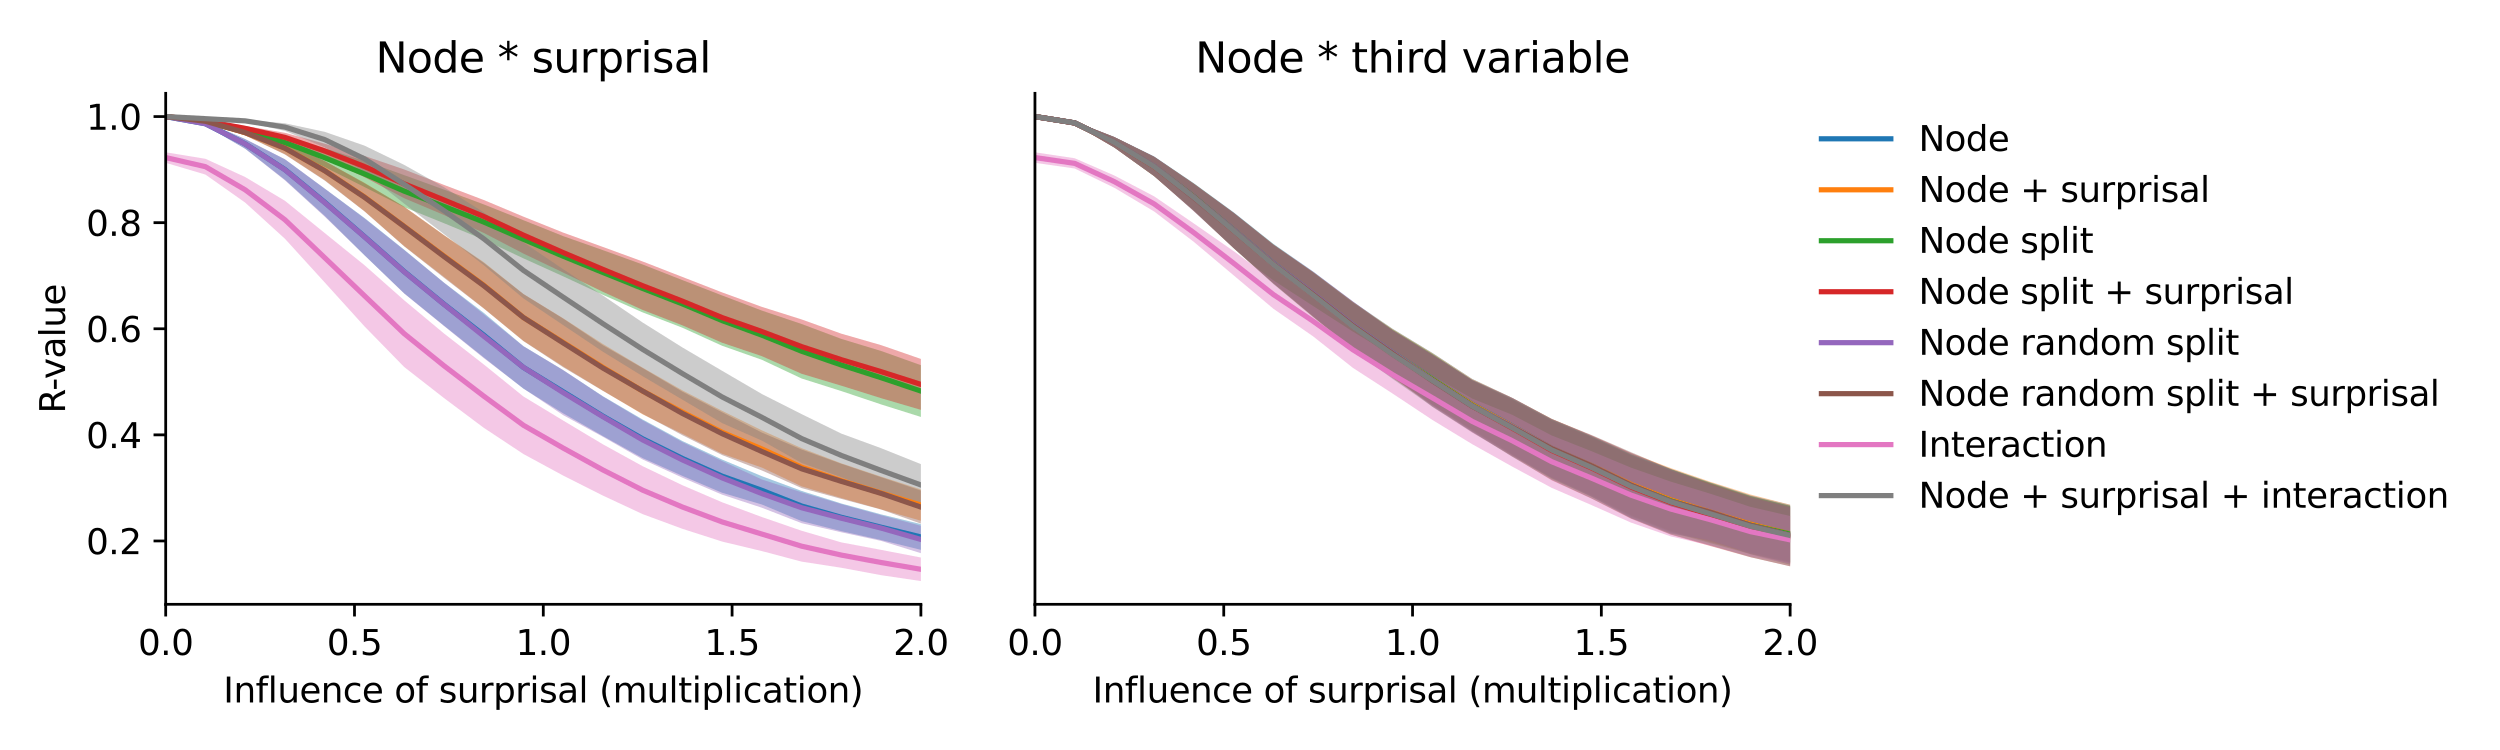 <?xml version="1.0" encoding="utf-8" standalone="no"?>
<!DOCTYPE svg PUBLIC "-//W3C//DTD SVG 1.1//EN"
  "http://www.w3.org/Graphics/SVG/1.1/DTD/svg11.dtd">
<svg xmlns:xlink="http://www.w3.org/1999/xlink" width="720pt" height="216pt" viewBox="0 0 720 216" xmlns="http://www.w3.org/2000/svg" version="1.1">
 <defs>
  <style type="text/css">*{stroke-linejoin: round; stroke-linecap: butt}</style>
 </defs>
 <g id="figure_1">
  <g id="patch_1">
   <path d="M 0 216 
L 720 216 
L 720 0 
L 0 0 
z
" style="fill: #ffffff"/>
  </g>
  <g id="axes_1">
   <g id="patch_2">
    <path d="M 47.72 174.04 
L 265.215 174.04 
L 265.215 26.88 
L 47.72 26.88 
z
" style="fill: #ffffff"/>
   </g>
   <g id="PolyCollection_1">
    <path d="M 47.72 33.569 
L 47.72 33.569 
L 59.167 36.189 
L 70.614 42.826 
L 82.061 51.769 
L 93.508 62.162 
L 104.956 73.49 
L 116.403 84.474 
L 127.85 93.768 
L 139.297 102.911 
L 150.744 111.932 
L 162.191 119.037 
L 173.638 125.582 
L 185.085 131.933 
L 196.532 137.056 
L 207.979 141.922 
L 219.427 145.302 
L 230.874 150.088 
L 242.321 152.977 
L 253.768 155.543 
L 265.215 158.355 
L 265.215 150.941 
L 265.215 150.941 
L 253.768 148.143 
L 242.321 145.012 
L 230.874 141.394 
L 219.427 137.143 
L 207.979 132.358 
L 196.532 127.018 
L 185.085 120.818 
L 173.638 114.119 
L 162.191 106.612 
L 150.744 99.691 
L 139.297 90.08 
L 127.85 81.386 
L 116.403 71.916 
L 104.956 62.765 
L 93.508 54.321 
L 82.061 45.898 
L 70.614 40.059 
L 59.167 35.077 
L 47.72 33.569 
z
" clip-path="url(#pcffb6c6246)" style="fill: #1f77b4; fill-opacity: 0.4"/>
   </g>
   <g id="PolyCollection_2">
    <path d="M 47.72 33.569 
L 47.72 33.569 
L 59.167 35.228 
L 70.614 39.01 
L 82.061 44.416 
L 93.508 51.866 
L 104.956 60.817 
L 116.403 70.87 
L 127.85 79.728 
L 139.297 88.764 
L 150.744 98.179 
L 162.191 105.539 
L 173.638 112.511 
L 185.085 119.348 
L 196.532 124.952 
L 207.979 130.688 
L 219.427 134.67 
L 230.874 140.08 
L 242.321 143.448 
L 253.768 146.701 
L 265.215 149.967 
L 265.215 140.966 
L 265.215 140.966 
L 253.768 137.277 
L 242.321 133.457 
L 230.874 129.08 
L 219.427 123.948 
L 207.979 118.323 
L 196.532 112.436 
L 185.085 105.888 
L 173.638 99.077 
L 162.191 91.669 
L 150.744 84.69 
L 139.297 75.48 
L 127.85 67.703 
L 116.403 59.517 
L 104.956 52.624 
L 93.508 46.382 
L 82.061 40.903 
L 70.614 37.358 
L 59.167 34.624 
L 47.72 33.569 
z
" clip-path="url(#pcffb6c6246)" style="fill: #ff7f0e; fill-opacity: 0.4"/>
   </g>
   <g id="PolyCollection_3">
    <path d="M 47.72 33.569 
L 47.72 33.569 
L 59.167 35.511 
L 70.614 38.833 
L 82.061 42.832 
L 93.508 48.112 
L 104.956 53.871 
L 116.403 59.653 
L 127.85 64.278 
L 139.297 69.024 
L 150.744 74.407 
L 162.191 79.584 
L 173.638 84.919 
L 185.085 89.974 
L 196.532 94.39 
L 207.979 99.587 
L 219.427 103.626 
L 230.874 109.013 
L 242.321 112.64 
L 253.768 116.48 
L 265.215 120.083 
L 265.215 105.171 
L 265.215 105.171 
L 253.768 101.087 
L 242.321 97.61 
L 230.874 93.317 
L 219.427 89.454 
L 207.979 85.096 
L 196.532 80.671 
L 185.085 76.18 
L 173.638 72.044 
L 162.191 68.005 
L 150.744 63.423 
L 139.297 58.856 
L 127.85 54.598 
L 116.403 50.438 
L 104.956 46.324 
L 93.508 42.737 
L 82.061 39.279 
L 70.614 36.931 
L 59.167 34.786 
L 47.72 33.569 
z
" clip-path="url(#pcffb6c6246)" style="fill: #2ca02c; fill-opacity: 0.4"/>
   </g>
   <g id="PolyCollection_4">
    <path d="M 47.72 33.57 
L 47.72 33.57 
L 59.167 35.106 
L 70.614 37.679 
L 82.061 40.881 
L 93.508 45.58 
L 104.956 51.024 
L 116.403 57.091 
L 127.85 61.923 
L 139.297 67.069 
L 150.744 73.035 
L 162.191 78.502 
L 173.638 84.052 
L 185.085 89.265 
L 196.532 93.699 
L 207.979 98.717 
L 219.427 102.58 
L 230.874 107.659 
L 242.321 111.09 
L 253.768 114.682 
L 265.215 118.043 
L 265.215 103.374 
L 265.215 103.374 
L 253.768 99.402 
L 242.321 96.104 
L 230.874 92.001 
L 219.427 88.384 
L 207.979 84.217 
L 196.532 79.763 
L 185.085 75.308 
L 173.638 71.123 
L 162.191 66.988 
L 150.744 62.395 
L 139.297 57.59 
L 127.85 53.248 
L 116.403 48.804 
L 104.956 44.9 
L 93.508 41.382 
L 82.061 38.255 
L 70.614 36.268 
L 59.167 34.581 
L 47.72 33.57 
z
" clip-path="url(#pcffb6c6246)" style="fill: #d62728; fill-opacity: 0.4"/>
   </g>
   <g id="PolyCollection_5">
    <path d="M 47.72 33.569 
L 47.72 33.569 
L 59.167 36.209 
L 70.614 42.85 
L 82.061 51.939 
L 93.508 62.382 
L 104.956 73.482 
L 116.403 84.534 
L 127.85 93.877 
L 139.297 103.115 
L 150.744 111.88 
L 162.191 119.56 
L 173.638 125.801 
L 185.085 132.33 
L 196.532 137.575 
L 207.979 142.47 
L 219.427 146.23 
L 230.874 150.684 
L 242.321 153.308 
L 253.768 155.782 
L 265.215 159.317 
L 265.215 151.424 
L 265.215 151.424 
L 253.768 148.397 
L 242.321 145.196 
L 230.874 141.789 
L 219.427 138.095 
L 207.979 132.789 
L 196.532 127.333 
L 185.085 121.066 
L 173.638 114.223 
L 162.191 106.572 
L 150.744 99.734 
L 139.297 90.494 
L 127.85 81.419 
L 116.403 72.019 
L 104.956 62.903 
L 93.508 54.328 
L 82.061 45.855 
L 70.614 40.064 
L 59.167 35.074 
L 47.72 33.569 
z
" clip-path="url(#pcffb6c6246)" style="fill: #9467bd; fill-opacity: 0.4"/>
   </g>
   <g id="PolyCollection_6">
    <path d="M 47.72 33.57 
L 47.72 33.57 
L 59.167 35.239 
L 70.614 39.014 
L 82.061 44.494 
L 93.508 52 
L 104.956 60.86 
L 116.403 70.96 
L 127.85 79.984 
L 139.297 88.829 
L 150.744 98.237 
L 162.191 105.768 
L 173.638 112.564 
L 185.085 119.225 
L 196.532 125.344 
L 207.979 131.062 
L 219.427 135.501 
L 230.874 140.569 
L 242.321 143.695 
L 253.768 146.754 
L 265.215 150.805 
L 265.215 141.287 
L 265.215 141.287 
L 253.768 137.456 
L 242.321 133.581 
L 230.874 129.465 
L 219.427 124.586 
L 207.979 118.744 
L 196.532 112.798 
L 185.085 106.013 
L 173.638 99.429 
L 162.191 91.755 
L 150.744 84.681 
L 139.297 75.691 
L 127.85 67.734 
L 116.403 59.565 
L 104.956 52.763 
L 93.508 46.354 
L 82.061 40.89 
L 70.614 37.361 
L 59.167 34.619 
L 47.72 33.57 
z
" clip-path="url(#pcffb6c6246)" style="fill: #8c564b; fill-opacity: 0.4"/>
   </g>
   <g id="PolyCollection_7">
    <path d="M 47.72 43.863 
L 47.72 46.893 
L 59.167 50.28 
L 70.614 58.351 
L 82.061 68.764 
L 93.508 81.332 
L 104.956 93.979 
L 116.403 105.696 
L 127.85 114.626 
L 139.297 123.19 
L 150.744 130.762 
L 162.191 136.967 
L 173.638 142.733 
L 185.085 148.073 
L 196.532 152.3 
L 207.979 155.977 
L 219.427 158.721 
L 230.874 161.752 
L 242.321 163.522 
L 253.768 165.655 
L 265.215 167.351 
L 265.215 160.57 
L 265.215 160.57 
L 253.768 158.364 
L 242.321 156.214 
L 230.874 152.861 
L 219.427 148.912 
L 207.979 144.662 
L 196.532 139.746 
L 185.085 134.266 
L 173.638 127.968 
L 162.191 121.115 
L 150.744 114.188 
L 139.297 104.939 
L 127.85 96.023 
L 116.403 86.486 
L 104.956 76.358 
L 93.508 67.104 
L 82.061 57.822 
L 70.614 50.99 
L 59.167 45.735 
L 47.72 43.863 
z
" clip-path="url(#pcffb6c6246)" style="fill: #e377c2; fill-opacity: 0.4"/>
   </g>
   <g id="PolyCollection_8">
    <path d="M 47.72 33.569 
L 47.72 33.569 
L 59.167 34.226 
L 70.614 35.151 
L 82.061 37.697 
L 93.508 42.443 
L 104.956 49.551 
L 116.403 58.642 
L 127.85 67.412 
L 139.297 76.364 
L 150.744 85.947 
L 162.191 93.635 
L 173.638 101.304 
L 185.085 108.355 
L 196.532 115.109 
L 207.979 121.865 
L 219.427 126.908 
L 230.874 133.35 
L 242.321 137.461 
L 253.768 141.905 
L 265.215 145.685 
L 265.215 133.662 
L 265.215 133.662 
L 253.768 129.085 
L 242.321 124.884 
L 230.874 119.27 
L 219.427 113.484 
L 207.979 106.799 
L 196.532 100.067 
L 185.085 92.888 
L 173.638 85.127 
L 162.191 77.519 
L 150.744 69.797 
L 139.297 61.144 
L 127.85 53.903 
L 116.403 47.487 
L 104.956 41.936 
L 93.508 37.966 
L 82.061 35.508 
L 70.614 34.471 
L 59.167 34.127 
L 47.72 33.569 
z
" clip-path="url(#pcffb6c6246)" style="fill: #7f7f7f; fill-opacity: 0.4"/>
   </g>
   <g id="matplotlib.axis_1">
    <g id="xtick_1">
     <g id="line2d_1">
      <defs>
       <path id="m69018f6708" d="M 0 0 
L 0 3.5 
" style="stroke: #000000; stroke-width: 0.8"/>
      </defs>
      <g>
       <use xlink:href="#m69018f6708" x="47.72" y="174.04" style="stroke: #000000; stroke-width: 0.8"/>
      </g>
     </g>
     <g id="text_1">
      <!-- 0.0 -->
      <g transform="translate(39.768 188.638)scale(0.1 -0.1)">
       <defs>
        <path id="DejaVuSans-30" d="M 2034 4250 
Q 1547 4250 1301 3770 
Q 1056 3291 1056 2328 
Q 1056 1369 1301 889 
Q 1547 409 2034 409 
Q 2525 409 2770 889 
Q 3016 1369 3016 2328 
Q 3016 3291 2770 3770 
Q 2525 4250 2034 4250 
z
M 2034 4750 
Q 2819 4750 3233 4129 
Q 3647 3509 3647 2328 
Q 3647 1150 3233 529 
Q 2819 -91 2034 -91 
Q 1250 -91 836 529 
Q 422 1150 422 2328 
Q 422 3509 836 4129 
Q 1250 4750 2034 4750 
z
" transform="scale(0.016)"/>
        <path id="DejaVuSans-2e" d="M 684 794 
L 1344 794 
L 1344 0 
L 684 0 
L 684 794 
z
" transform="scale(0.016)"/>
       </defs>
       <use xlink:href="#DejaVuSans-30"/>
       <use xlink:href="#DejaVuSans-2e" x="63.623"/>
       <use xlink:href="#DejaVuSans-30" x="95.41"/>
      </g>
     </g>
    </g>
    <g id="xtick_2">
     <g id="line2d_2">
      <g>
       <use xlink:href="#m69018f6708" x="102.094" y="174.04" style="stroke: #000000; stroke-width: 0.8"/>
      </g>
     </g>
     <g id="text_2">
      <!-- 0.5 -->
      <g transform="translate(94.142 188.638)scale(0.1 -0.1)">
       <defs>
        <path id="DejaVuSans-35" d="M 691 4666 
L 3169 4666 
L 3169 4134 
L 1269 4134 
L 1269 2991 
Q 1406 3038 1543 3061 
Q 1681 3084 1819 3084 
Q 2600 3084 3056 2656 
Q 3513 2228 3513 1497 
Q 3513 744 3044 326 
Q 2575 -91 1722 -91 
Q 1428 -91 1123 -41 
Q 819 9 494 109 
L 494 744 
Q 775 591 1075 516 
Q 1375 441 1709 441 
Q 2250 441 2565 725 
Q 2881 1009 2881 1497 
Q 2881 1984 2565 2268 
Q 2250 2553 1709 2553 
Q 1456 2553 1204 2497 
Q 953 2441 691 2322 
L 691 4666 
z
" transform="scale(0.016)"/>
       </defs>
       <use xlink:href="#DejaVuSans-30"/>
       <use xlink:href="#DejaVuSans-2e" x="63.623"/>
       <use xlink:href="#DejaVuSans-35" x="95.41"/>
      </g>
     </g>
    </g>
    <g id="xtick_3">
     <g id="line2d_3">
      <g>
       <use xlink:href="#m69018f6708" x="156.468" y="174.04" style="stroke: #000000; stroke-width: 0.8"/>
      </g>
     </g>
     <g id="text_3">
      <!-- 1.0 -->
      <g transform="translate(148.516 188.638)scale(0.1 -0.1)">
       <defs>
        <path id="DejaVuSans-31" d="M 794 531 
L 1825 531 
L 1825 4091 
L 703 3866 
L 703 4441 
L 1819 4666 
L 2450 4666 
L 2450 531 
L 3481 531 
L 3481 0 
L 794 0 
L 794 531 
z
" transform="scale(0.016)"/>
       </defs>
       <use xlink:href="#DejaVuSans-31"/>
       <use xlink:href="#DejaVuSans-2e" x="63.623"/>
       <use xlink:href="#DejaVuSans-30" x="95.41"/>
      </g>
     </g>
    </g>
    <g id="xtick_4">
     <g id="line2d_4">
      <g>
       <use xlink:href="#m69018f6708" x="210.841" y="174.04" style="stroke: #000000; stroke-width: 0.8"/>
      </g>
     </g>
     <g id="text_4">
      <!-- 1.5 -->
      <g transform="translate(202.89 188.638)scale(0.1 -0.1)">
       <use xlink:href="#DejaVuSans-31"/>
       <use xlink:href="#DejaVuSans-2e" x="63.623"/>
       <use xlink:href="#DejaVuSans-35" x="95.41"/>
      </g>
     </g>
    </g>
    <g id="xtick_5">
     <g id="line2d_5">
      <g>
       <use xlink:href="#m69018f6708" x="265.215" y="174.04" style="stroke: #000000; stroke-width: 0.8"/>
      </g>
     </g>
     <g id="text_5">
      <!-- 2.0 -->
      <g transform="translate(257.263 188.638)scale(0.1 -0.1)">
       <defs>
        <path id="DejaVuSans-32" d="M 1228 531 
L 3431 531 
L 3431 0 
L 469 0 
L 469 531 
Q 828 903 1448 1529 
Q 2069 2156 2228 2338 
Q 2531 2678 2651 2914 
Q 2772 3150 2772 3378 
Q 2772 3750 2511 3984 
Q 2250 4219 1831 4219 
Q 1534 4219 1204 4116 
Q 875 4013 500 3803 
L 500 4441 
Q 881 4594 1212 4672 
Q 1544 4750 1819 4750 
Q 2544 4750 2975 4387 
Q 3406 4025 3406 3419 
Q 3406 3131 3298 2873 
Q 3191 2616 2906 2266 
Q 2828 2175 2409 1742 
Q 1991 1309 1228 531 
z
" transform="scale(0.016)"/>
       </defs>
       <use xlink:href="#DejaVuSans-32"/>
       <use xlink:href="#DejaVuSans-2e" x="63.623"/>
       <use xlink:href="#DejaVuSans-30" x="95.41"/>
      </g>
     </g>
    </g>
    <g id="text_6">
     <!-- Influence of surprisal (multiplication) -->
     <g transform="translate(64.321 202.317)scale(0.1 -0.1)">
      <defs>
       <path id="DejaVuSans-49" d="M 628 4666 
L 1259 4666 
L 1259 0 
L 628 0 
L 628 4666 
z
" transform="scale(0.016)"/>
       <path id="DejaVuSans-6e" d="M 3513 2113 
L 3513 0 
L 2938 0 
L 2938 2094 
Q 2938 2591 2744 2837 
Q 2550 3084 2163 3084 
Q 1697 3084 1428 2787 
Q 1159 2491 1159 1978 
L 1159 0 
L 581 0 
L 581 3500 
L 1159 3500 
L 1159 2956 
Q 1366 3272 1645 3428 
Q 1925 3584 2291 3584 
Q 2894 3584 3203 3211 
Q 3513 2838 3513 2113 
z
" transform="scale(0.016)"/>
       <path id="DejaVuSans-66" d="M 2375 4863 
L 2375 4384 
L 1825 4384 
Q 1516 4384 1395 4259 
Q 1275 4134 1275 3809 
L 1275 3500 
L 2222 3500 
L 2222 3053 
L 1275 3053 
L 1275 0 
L 697 0 
L 697 3053 
L 147 3053 
L 147 3500 
L 697 3500 
L 697 3744 
Q 697 4328 969 4595 
Q 1241 4863 1831 4863 
L 2375 4863 
z
" transform="scale(0.016)"/>
       <path id="DejaVuSans-6c" d="M 603 4863 
L 1178 4863 
L 1178 0 
L 603 0 
L 603 4863 
z
" transform="scale(0.016)"/>
       <path id="DejaVuSans-75" d="M 544 1381 
L 544 3500 
L 1119 3500 
L 1119 1403 
Q 1119 906 1312 657 
Q 1506 409 1894 409 
Q 2359 409 2629 706 
Q 2900 1003 2900 1516 
L 2900 3500 
L 3475 3500 
L 3475 0 
L 2900 0 
L 2900 538 
Q 2691 219 2414 64 
Q 2138 -91 1772 -91 
Q 1169 -91 856 284 
Q 544 659 544 1381 
z
M 1991 3584 
L 1991 3584 
z
" transform="scale(0.016)"/>
       <path id="DejaVuSans-65" d="M 3597 1894 
L 3597 1613 
L 953 1613 
Q 991 1019 1311 708 
Q 1631 397 2203 397 
Q 2534 397 2845 478 
Q 3156 559 3463 722 
L 3463 178 
Q 3153 47 2828 -22 
Q 2503 -91 2169 -91 
Q 1331 -91 842 396 
Q 353 884 353 1716 
Q 353 2575 817 3079 
Q 1281 3584 2069 3584 
Q 2775 3584 3186 3129 
Q 3597 2675 3597 1894 
z
M 3022 2063 
Q 3016 2534 2758 2815 
Q 2500 3097 2075 3097 
Q 1594 3097 1305 2825 
Q 1016 2553 972 2059 
L 3022 2063 
z
" transform="scale(0.016)"/>
       <path id="DejaVuSans-63" d="M 3122 3366 
L 3122 2828 
Q 2878 2963 2633 3030 
Q 2388 3097 2138 3097 
Q 1578 3097 1268 2742 
Q 959 2388 959 1747 
Q 959 1106 1268 751 
Q 1578 397 2138 397 
Q 2388 397 2633 464 
Q 2878 531 3122 666 
L 3122 134 
Q 2881 22 2623 -34 
Q 2366 -91 2075 -91 
Q 1284 -91 818 406 
Q 353 903 353 1747 
Q 353 2603 823 3093 
Q 1294 3584 2113 3584 
Q 2378 3584 2631 3529 
Q 2884 3475 3122 3366 
z
" transform="scale(0.016)"/>
       <path id="DejaVuSans-20" transform="scale(0.016)"/>
       <path id="DejaVuSans-6f" d="M 1959 3097 
Q 1497 3097 1228 2736 
Q 959 2375 959 1747 
Q 959 1119 1226 758 
Q 1494 397 1959 397 
Q 2419 397 2687 759 
Q 2956 1122 2956 1747 
Q 2956 2369 2687 2733 
Q 2419 3097 1959 3097 
z
M 1959 3584 
Q 2709 3584 3137 3096 
Q 3566 2609 3566 1747 
Q 3566 888 3137 398 
Q 2709 -91 1959 -91 
Q 1206 -91 779 398 
Q 353 888 353 1747 
Q 353 2609 779 3096 
Q 1206 3584 1959 3584 
z
" transform="scale(0.016)"/>
       <path id="DejaVuSans-73" d="M 2834 3397 
L 2834 2853 
Q 2591 2978 2328 3040 
Q 2066 3103 1784 3103 
Q 1356 3103 1142 2972 
Q 928 2841 928 2578 
Q 928 2378 1081 2264 
Q 1234 2150 1697 2047 
L 1894 2003 
Q 2506 1872 2764 1633 
Q 3022 1394 3022 966 
Q 3022 478 2636 193 
Q 2250 -91 1575 -91 
Q 1294 -91 989 -36 
Q 684 19 347 128 
L 347 722 
Q 666 556 975 473 
Q 1284 391 1588 391 
Q 1994 391 2212 530 
Q 2431 669 2431 922 
Q 2431 1156 2273 1281 
Q 2116 1406 1581 1522 
L 1381 1569 
Q 847 1681 609 1914 
Q 372 2147 372 2553 
Q 372 3047 722 3315 
Q 1072 3584 1716 3584 
Q 2034 3584 2315 3537 
Q 2597 3491 2834 3397 
z
" transform="scale(0.016)"/>
       <path id="DejaVuSans-72" d="M 2631 2963 
Q 2534 3019 2420 3045 
Q 2306 3072 2169 3072 
Q 1681 3072 1420 2755 
Q 1159 2438 1159 1844 
L 1159 0 
L 581 0 
L 581 3500 
L 1159 3500 
L 1159 2956 
Q 1341 3275 1631 3429 
Q 1922 3584 2338 3584 
Q 2397 3584 2469 3576 
Q 2541 3569 2628 3553 
L 2631 2963 
z
" transform="scale(0.016)"/>
       <path id="DejaVuSans-70" d="M 1159 525 
L 1159 -1331 
L 581 -1331 
L 581 3500 
L 1159 3500 
L 1159 2969 
Q 1341 3281 1617 3432 
Q 1894 3584 2278 3584 
Q 2916 3584 3314 3078 
Q 3713 2572 3713 1747 
Q 3713 922 3314 415 
Q 2916 -91 2278 -91 
Q 1894 -91 1617 61 
Q 1341 213 1159 525 
z
M 3116 1747 
Q 3116 2381 2855 2742 
Q 2594 3103 2138 3103 
Q 1681 3103 1420 2742 
Q 1159 2381 1159 1747 
Q 1159 1113 1420 752 
Q 1681 391 2138 391 
Q 2594 391 2855 752 
Q 3116 1113 3116 1747 
z
" transform="scale(0.016)"/>
       <path id="DejaVuSans-69" d="M 603 3500 
L 1178 3500 
L 1178 0 
L 603 0 
L 603 3500 
z
M 603 4863 
L 1178 4863 
L 1178 4134 
L 603 4134 
L 603 4863 
z
" transform="scale(0.016)"/>
       <path id="DejaVuSans-61" d="M 2194 1759 
Q 1497 1759 1228 1600 
Q 959 1441 959 1056 
Q 959 750 1161 570 
Q 1363 391 1709 391 
Q 2188 391 2477 730 
Q 2766 1069 2766 1631 
L 2766 1759 
L 2194 1759 
z
M 3341 1997 
L 3341 0 
L 2766 0 
L 2766 531 
Q 2569 213 2275 61 
Q 1981 -91 1556 -91 
Q 1019 -91 701 211 
Q 384 513 384 1019 
Q 384 1609 779 1909 
Q 1175 2209 1959 2209 
L 2766 2209 
L 2766 2266 
Q 2766 2663 2505 2880 
Q 2244 3097 1772 3097 
Q 1472 3097 1187 3025 
Q 903 2953 641 2809 
L 641 3341 
Q 956 3463 1253 3523 
Q 1550 3584 1831 3584 
Q 2591 3584 2966 3190 
Q 3341 2797 3341 1997 
z
" transform="scale(0.016)"/>
       <path id="DejaVuSans-28" d="M 1984 4856 
Q 1566 4138 1362 3434 
Q 1159 2731 1159 2009 
Q 1159 1288 1364 580 
Q 1569 -128 1984 -844 
L 1484 -844 
Q 1016 -109 783 600 
Q 550 1309 550 2009 
Q 550 2706 781 3412 
Q 1013 4119 1484 4856 
L 1984 4856 
z
" transform="scale(0.016)"/>
       <path id="DejaVuSans-6d" d="M 3328 2828 
Q 3544 3216 3844 3400 
Q 4144 3584 4550 3584 
Q 5097 3584 5394 3201 
Q 5691 2819 5691 2113 
L 5691 0 
L 5113 0 
L 5113 2094 
Q 5113 2597 4934 2840 
Q 4756 3084 4391 3084 
Q 3944 3084 3684 2787 
Q 3425 2491 3425 1978 
L 3425 0 
L 2847 0 
L 2847 2094 
Q 2847 2600 2669 2842 
Q 2491 3084 2119 3084 
Q 1678 3084 1418 2786 
Q 1159 2488 1159 1978 
L 1159 0 
L 581 0 
L 581 3500 
L 1159 3500 
L 1159 2956 
Q 1356 3278 1631 3431 
Q 1906 3584 2284 3584 
Q 2666 3584 2933 3390 
Q 3200 3197 3328 2828 
z
" transform="scale(0.016)"/>
       <path id="DejaVuSans-74" d="M 1172 4494 
L 1172 3500 
L 2356 3500 
L 2356 3053 
L 1172 3053 
L 1172 1153 
Q 1172 725 1289 603 
Q 1406 481 1766 481 
L 2356 481 
L 2356 0 
L 1766 0 
Q 1100 0 847 248 
Q 594 497 594 1153 
L 594 3053 
L 172 3053 
L 172 3500 
L 594 3500 
L 594 4494 
L 1172 4494 
z
" transform="scale(0.016)"/>
       <path id="DejaVuSans-29" d="M 513 4856 
L 1013 4856 
Q 1481 4119 1714 3412 
Q 1947 2706 1947 2009 
Q 1947 1309 1714 600 
Q 1481 -109 1013 -844 
L 513 -844 
Q 928 -128 1133 580 
Q 1338 1288 1338 2009 
Q 1338 2731 1133 3434 
Q 928 4138 513 4856 
z
" transform="scale(0.016)"/>
      </defs>
      <use xlink:href="#DejaVuSans-49"/>
      <use xlink:href="#DejaVuSans-6e" x="29.492"/>
      <use xlink:href="#DejaVuSans-66" x="92.871"/>
      <use xlink:href="#DejaVuSans-6c" x="128.076"/>
      <use xlink:href="#DejaVuSans-75" x="155.859"/>
      <use xlink:href="#DejaVuSans-65" x="219.238"/>
      <use xlink:href="#DejaVuSans-6e" x="280.762"/>
      <use xlink:href="#DejaVuSans-63" x="344.141"/>
      <use xlink:href="#DejaVuSans-65" x="399.121"/>
      <use xlink:href="#DejaVuSans-20" x="460.645"/>
      <use xlink:href="#DejaVuSans-6f" x="492.432"/>
      <use xlink:href="#DejaVuSans-66" x="553.613"/>
      <use xlink:href="#DejaVuSans-20" x="588.818"/>
      <use xlink:href="#DejaVuSans-73" x="620.605"/>
      <use xlink:href="#DejaVuSans-75" x="672.705"/>
      <use xlink:href="#DejaVuSans-72" x="736.084"/>
      <use xlink:href="#DejaVuSans-70" x="777.197"/>
      <use xlink:href="#DejaVuSans-72" x="840.674"/>
      <use xlink:href="#DejaVuSans-69" x="881.787"/>
      <use xlink:href="#DejaVuSans-73" x="909.57"/>
      <use xlink:href="#DejaVuSans-61" x="961.67"/>
      <use xlink:href="#DejaVuSans-6c" x="1022.949"/>
      <use xlink:href="#DejaVuSans-20" x="1050.732"/>
      <use xlink:href="#DejaVuSans-28" x="1082.52"/>
      <use xlink:href="#DejaVuSans-6d" x="1121.533"/>
      <use xlink:href="#DejaVuSans-75" x="1218.945"/>
      <use xlink:href="#DejaVuSans-6c" x="1282.324"/>
      <use xlink:href="#DejaVuSans-74" x="1310.107"/>
      <use xlink:href="#DejaVuSans-69" x="1349.316"/>
      <use xlink:href="#DejaVuSans-70" x="1377.1"/>
      <use xlink:href="#DejaVuSans-6c" x="1440.576"/>
      <use xlink:href="#DejaVuSans-69" x="1468.359"/>
      <use xlink:href="#DejaVuSans-63" x="1496.143"/>
      <use xlink:href="#DejaVuSans-61" x="1551.123"/>
      <use xlink:href="#DejaVuSans-74" x="1612.402"/>
      <use xlink:href="#DejaVuSans-69" x="1651.611"/>
      <use xlink:href="#DejaVuSans-6f" x="1679.395"/>
      <use xlink:href="#DejaVuSans-6e" x="1740.576"/>
      <use xlink:href="#DejaVuSans-29" x="1803.955"/>
     </g>
    </g>
   </g>
   <g id="matplotlib.axis_2">
    <g id="ytick_1">
     <g id="line2d_6">
      <defs>
       <path id="m9f3ea5c6d3" d="M 0 0 
L -3.5 0 
" style="stroke: #000000; stroke-width: 0.8"/>
      </defs>
      <g>
       <use xlink:href="#m9f3ea5c6d3" x="47.72" y="155.797" style="stroke: #000000; stroke-width: 0.8"/>
      </g>
     </g>
     <g id="text_7">
      <!-- 0.2 -->
      <g transform="translate(24.817 159.596)scale(0.1 -0.1)">
       <use xlink:href="#DejaVuSans-30"/>
       <use xlink:href="#DejaVuSans-2e" x="63.623"/>
       <use xlink:href="#DejaVuSans-32" x="95.41"/>
      </g>
     </g>
    </g>
    <g id="ytick_2">
     <g id="line2d_7">
      <g>
       <use xlink:href="#m9f3ea5c6d3" x="47.72" y="125.24" style="stroke: #000000; stroke-width: 0.8"/>
      </g>
     </g>
     <g id="text_8">
      <!-- 0.4 -->
      <g transform="translate(24.817 129.039)scale(0.1 -0.1)">
       <defs>
        <path id="DejaVuSans-34" d="M 2419 4116 
L 825 1625 
L 2419 1625 
L 2419 4116 
z
M 2253 4666 
L 3047 4666 
L 3047 1625 
L 3713 1625 
L 3713 1100 
L 3047 1100 
L 3047 0 
L 2419 0 
L 2419 1100 
L 313 1100 
L 313 1709 
L 2253 4666 
z
" transform="scale(0.016)"/>
       </defs>
       <use xlink:href="#DejaVuSans-30"/>
       <use xlink:href="#DejaVuSans-2e" x="63.623"/>
       <use xlink:href="#DejaVuSans-34" x="95.41"/>
      </g>
     </g>
    </g>
    <g id="ytick_3">
     <g id="line2d_8">
      <g>
       <use xlink:href="#m9f3ea5c6d3" x="47.72" y="94.683" style="stroke: #000000; stroke-width: 0.8"/>
      </g>
     </g>
     <g id="text_9">
      <!-- 0.6 -->
      <g transform="translate(24.817 98.482)scale(0.1 -0.1)">
       <defs>
        <path id="DejaVuSans-36" d="M 2113 2584 
Q 1688 2584 1439 2293 
Q 1191 2003 1191 1497 
Q 1191 994 1439 701 
Q 1688 409 2113 409 
Q 2538 409 2786 701 
Q 3034 994 3034 1497 
Q 3034 2003 2786 2293 
Q 2538 2584 2113 2584 
z
M 3366 4563 
L 3366 3988 
Q 3128 4100 2886 4159 
Q 2644 4219 2406 4219 
Q 1781 4219 1451 3797 
Q 1122 3375 1075 2522 
Q 1259 2794 1537 2939 
Q 1816 3084 2150 3084 
Q 2853 3084 3261 2657 
Q 3669 2231 3669 1497 
Q 3669 778 3244 343 
Q 2819 -91 2113 -91 
Q 1303 -91 875 529 
Q 447 1150 447 2328 
Q 447 3434 972 4092 
Q 1497 4750 2381 4750 
Q 2619 4750 2861 4703 
Q 3103 4656 3366 4563 
z
" transform="scale(0.016)"/>
       </defs>
       <use xlink:href="#DejaVuSans-30"/>
       <use xlink:href="#DejaVuSans-2e" x="63.623"/>
       <use xlink:href="#DejaVuSans-36" x="95.41"/>
      </g>
     </g>
    </g>
    <g id="ytick_4">
     <g id="line2d_9">
      <g>
       <use xlink:href="#m9f3ea5c6d3" x="47.72" y="64.126" style="stroke: #000000; stroke-width: 0.8"/>
      </g>
     </g>
     <g id="text_10">
      <!-- 0.8 -->
      <g transform="translate(24.817 67.925)scale(0.1 -0.1)">
       <defs>
        <path id="DejaVuSans-38" d="M 2034 2216 
Q 1584 2216 1326 1975 
Q 1069 1734 1069 1313 
Q 1069 891 1326 650 
Q 1584 409 2034 409 
Q 2484 409 2743 651 
Q 3003 894 3003 1313 
Q 3003 1734 2745 1975 
Q 2488 2216 2034 2216 
z
M 1403 2484 
Q 997 2584 770 2862 
Q 544 3141 544 3541 
Q 544 4100 942 4425 
Q 1341 4750 2034 4750 
Q 2731 4750 3128 4425 
Q 3525 4100 3525 3541 
Q 3525 3141 3298 2862 
Q 3072 2584 2669 2484 
Q 3125 2378 3379 2068 
Q 3634 1759 3634 1313 
Q 3634 634 3220 271 
Q 2806 -91 2034 -91 
Q 1263 -91 848 271 
Q 434 634 434 1313 
Q 434 1759 690 2068 
Q 947 2378 1403 2484 
z
M 1172 3481 
Q 1172 3119 1398 2916 
Q 1625 2713 2034 2713 
Q 2441 2713 2670 2916 
Q 2900 3119 2900 3481 
Q 2900 3844 2670 4047 
Q 2441 4250 2034 4250 
Q 1625 4250 1398 4047 
Q 1172 3844 1172 3481 
z
" transform="scale(0.016)"/>
       </defs>
       <use xlink:href="#DejaVuSans-30"/>
       <use xlink:href="#DejaVuSans-2e" x="63.623"/>
       <use xlink:href="#DejaVuSans-38" x="95.41"/>
      </g>
     </g>
    </g>
    <g id="ytick_5">
     <g id="line2d_10">
      <g>
       <use xlink:href="#m9f3ea5c6d3" x="47.72" y="33.569" style="stroke: #000000; stroke-width: 0.8"/>
      </g>
     </g>
     <g id="text_11">
      <!-- 1.0 -->
      <g transform="translate(24.817 37.368)scale(0.1 -0.1)">
       <use xlink:href="#DejaVuSans-31"/>
       <use xlink:href="#DejaVuSans-2e" x="63.623"/>
       <use xlink:href="#DejaVuSans-30" x="95.41"/>
      </g>
     </g>
    </g>
    <g id="text_12">
     <!-- R-value -->
     <g transform="translate(18.737 119.065)rotate(-90)scale(0.1 -0.1)">
      <defs>
       <path id="DejaVuSans-52" d="M 2841 2188 
Q 3044 2119 3236 1894 
Q 3428 1669 3622 1275 
L 4263 0 
L 3584 0 
L 2988 1197 
Q 2756 1666 2539 1819 
Q 2322 1972 1947 1972 
L 1259 1972 
L 1259 0 
L 628 0 
L 628 4666 
L 2053 4666 
Q 2853 4666 3247 4331 
Q 3641 3997 3641 3322 
Q 3641 2881 3436 2590 
Q 3231 2300 2841 2188 
z
M 1259 4147 
L 1259 2491 
L 2053 2491 
Q 2509 2491 2742 2702 
Q 2975 2913 2975 3322 
Q 2975 3731 2742 3939 
Q 2509 4147 2053 4147 
L 1259 4147 
z
" transform="scale(0.016)"/>
       <path id="DejaVuSans-2d" d="M 313 2009 
L 1997 2009 
L 1997 1497 
L 313 1497 
L 313 2009 
z
" transform="scale(0.016)"/>
       <path id="DejaVuSans-76" d="M 191 3500 
L 800 3500 
L 1894 563 
L 2988 3500 
L 3597 3500 
L 2284 0 
L 1503 0 
L 191 3500 
z
" transform="scale(0.016)"/>
      </defs>
      <use xlink:href="#DejaVuSans-52"/>
      <use xlink:href="#DejaVuSans-2d" x="65.482"/>
      <use xlink:href="#DejaVuSans-76" x="98.941"/>
      <use xlink:href="#DejaVuSans-61" x="158.121"/>
      <use xlink:href="#DejaVuSans-6c" x="219.4"/>
      <use xlink:href="#DejaVuSans-75" x="247.184"/>
      <use xlink:href="#DejaVuSans-65" x="310.562"/>
     </g>
    </g>
   </g>
   <g id="line2d_11">
    <path d="M 47.72 33.569 
L 59.167 35.633 
L 70.614 41.443 
L 82.061 48.833 
L 93.508 58.242 
L 104.956 68.128 
L 116.403 78.195 
L 127.85 87.577 
L 139.297 96.495 
L 150.744 105.811 
L 162.191 112.824 
L 173.638 119.851 
L 185.085 126.376 
L 196.532 132.037 
L 207.979 137.14 
L 219.427 141.222 
L 230.874 145.741 
L 242.321 148.994 
L 253.768 151.843 
L 265.215 154.648 
" clip-path="url(#pcffb6c6246)" style="fill: none; stroke: #1f77b4; stroke-width: 1.5; stroke-linecap: square"/>
   </g>
   <g id="line2d_12">
    <path d="M 47.72 33.569 
L 59.167 34.926 
L 70.614 38.184 
L 82.061 42.659 
L 93.508 49.124 
L 104.956 56.72 
L 116.403 65.193 
L 127.85 73.716 
L 139.297 82.122 
L 150.744 91.435 
L 162.191 98.604 
L 173.638 105.794 
L 185.085 112.618 
L 196.532 118.694 
L 207.979 124.505 
L 219.427 129.309 
L 230.874 134.58 
L 242.321 138.452 
L 253.768 141.989 
L 265.215 145.467 
" clip-path="url(#pcffb6c6246)" style="fill: none; stroke: #ff7f0e; stroke-width: 1.5; stroke-linecap: square"/>
   </g>
   <g id="line2d_13">
    <path d="M 47.72 33.569 
L 59.167 35.149 
L 70.614 37.882 
L 82.061 41.056 
L 93.508 45.424 
L 104.956 50.098 
L 116.403 55.046 
L 127.85 59.438 
L 139.297 63.94 
L 150.744 68.915 
L 162.191 73.794 
L 173.638 78.481 
L 185.085 83.077 
L 196.532 87.53 
L 207.979 92.342 
L 219.427 96.54 
L 230.874 101.165 
L 242.321 105.125 
L 253.768 108.783 
L 265.215 112.627 
" clip-path="url(#pcffb6c6246)" style="fill: none; stroke: #2ca02c; stroke-width: 1.5; stroke-linecap: square"/>
   </g>
   <g id="line2d_14">
    <path d="M 47.72 33.57 
L 59.167 34.843 
L 70.614 36.973 
L 82.061 39.568 
L 93.508 43.481 
L 104.956 47.962 
L 116.403 52.948 
L 127.85 57.586 
L 139.297 62.33 
L 150.744 67.715 
L 162.191 72.745 
L 173.638 77.587 
L 185.085 82.286 
L 196.532 86.731 
L 207.979 91.467 
L 219.427 95.482 
L 230.874 99.83 
L 242.321 103.597 
L 253.768 107.042 
L 265.215 110.709 
" clip-path="url(#pcffb6c6246)" style="fill: none; stroke: #d62728; stroke-width: 1.5; stroke-linecap: square"/>
   </g>
   <g id="line2d_15">
    <path d="M 47.72 33.569 
L 59.167 35.642 
L 70.614 41.457 
L 82.061 48.897 
L 93.508 58.355 
L 104.956 68.193 
L 116.403 78.277 
L 127.85 87.648 
L 139.297 96.804 
L 150.744 105.807 
L 162.191 113.066 
L 173.638 120.012 
L 185.085 126.698 
L 196.532 132.454 
L 207.979 137.63 
L 219.427 142.162 
L 230.874 146.237 
L 242.321 149.252 
L 253.768 152.089 
L 265.215 155.371 
" clip-path="url(#pcffb6c6246)" style="fill: none; stroke: #9467bd; stroke-width: 1.5; stroke-linecap: square"/>
   </g>
   <g id="line2d_16">
    <path d="M 47.72 33.57 
L 59.167 34.929 
L 70.614 38.188 
L 82.061 42.692 
L 93.508 49.177 
L 104.956 56.811 
L 116.403 65.262 
L 127.85 73.859 
L 139.297 82.26 
L 150.744 91.459 
L 162.191 98.761 
L 173.638 105.997 
L 185.085 112.619 
L 196.532 119.071 
L 207.979 124.903 
L 219.427 130.044 
L 230.874 135.017 
L 242.321 138.638 
L 253.768 142.105 
L 265.215 146.046 
" clip-path="url(#pcffb6c6246)" style="fill: none; stroke: #8c564b; stroke-width: 1.5; stroke-linecap: square"/>
   </g>
   <g id="line2d_17">
    <path d="M 47.72 45.378 
L 59.167 48.007 
L 70.614 54.67 
L 82.061 63.293 
L 93.508 74.218 
L 104.956 85.168 
L 116.403 96.091 
L 127.85 105.325 
L 139.297 114.064 
L 150.744 122.475 
L 162.191 129.041 
L 173.638 135.351 
L 185.085 141.169 
L 196.532 146.023 
L 207.979 150.319 
L 219.427 153.817 
L 230.874 157.306 
L 242.321 159.868 
L 253.768 162.01 
L 265.215 163.961 
" clip-path="url(#pcffb6c6246)" style="fill: none; stroke: #e377c2; stroke-width: 1.5; stroke-linecap: square"/>
   </g>
   <g id="line2d_18">
    <path d="M 47.72 33.569 
L 59.167 34.176 
L 70.614 34.811 
L 82.061 36.603 
L 93.508 40.204 
L 104.956 45.743 
L 116.403 53.065 
L 127.85 60.657 
L 139.297 68.754 
L 150.744 77.872 
L 162.191 85.577 
L 173.638 93.216 
L 185.085 100.622 
L 196.532 107.588 
L 207.979 114.332 
L 219.427 120.196 
L 230.874 126.31 
L 242.321 131.173 
L 253.768 135.495 
L 265.215 139.673 
" clip-path="url(#pcffb6c6246)" style="fill: none; stroke: #7f7f7f; stroke-width: 1.5; stroke-linecap: square"/>
   </g>
   <g id="patch_3">
    <path d="M 47.72 174.04 
L 47.72 26.88 
" style="fill: none; stroke: #000000; stroke-width: 0.8; stroke-linejoin: miter; stroke-linecap: square"/>
   </g>
   <g id="patch_4">
    <path d="M 47.72 174.04 
L 265.215 174.04 
" style="fill: none; stroke: #000000; stroke-width: 0.8; stroke-linejoin: miter; stroke-linecap: square"/>
   </g>
   <g id="text_13">
    <!-- Node * surprisal -->
    <g transform="translate(108.186 20.88)scale(0.12 -0.12)">
     <defs>
      <path id="DejaVuSans-4e" d="M 628 4666 
L 1478 4666 
L 3547 763 
L 3547 4666 
L 4159 4666 
L 4159 0 
L 3309 0 
L 1241 3903 
L 1241 0 
L 628 0 
L 628 4666 
z
" transform="scale(0.016)"/>
      <path id="DejaVuSans-64" d="M 2906 2969 
L 2906 4863 
L 3481 4863 
L 3481 0 
L 2906 0 
L 2906 525 
Q 2725 213 2448 61 
Q 2172 -91 1784 -91 
Q 1150 -91 751 415 
Q 353 922 353 1747 
Q 353 2572 751 3078 
Q 1150 3584 1784 3584 
Q 2172 3584 2448 3432 
Q 2725 3281 2906 2969 
z
M 947 1747 
Q 947 1113 1208 752 
Q 1469 391 1925 391 
Q 2381 391 2643 752 
Q 2906 1113 2906 1747 
Q 2906 2381 2643 2742 
Q 2381 3103 1925 3103 
Q 1469 3103 1208 2742 
Q 947 2381 947 1747 
z
" transform="scale(0.016)"/>
      <path id="DejaVuSans-2a" d="M 3009 3897 
L 1888 3291 
L 3009 2681 
L 2828 2375 
L 1778 3009 
L 1778 1831 
L 1422 1831 
L 1422 3009 
L 372 2375 
L 191 2681 
L 1313 3291 
L 191 3897 
L 372 4206 
L 1422 3572 
L 1422 4750 
L 1778 4750 
L 1778 3572 
L 2828 4206 
L 3009 3897 
z
" transform="scale(0.016)"/>
     </defs>
     <use xlink:href="#DejaVuSans-4e"/>
     <use xlink:href="#DejaVuSans-6f" x="74.805"/>
     <use xlink:href="#DejaVuSans-64" x="135.986"/>
     <use xlink:href="#DejaVuSans-65" x="199.463"/>
     <use xlink:href="#DejaVuSans-20" x="260.986"/>
     <use xlink:href="#DejaVuSans-2a" x="292.773"/>
     <use xlink:href="#DejaVuSans-20" x="342.773"/>
     <use xlink:href="#DejaVuSans-73" x="374.561"/>
     <use xlink:href="#DejaVuSans-75" x="426.66"/>
     <use xlink:href="#DejaVuSans-72" x="490.039"/>
     <use xlink:href="#DejaVuSans-70" x="531.152"/>
     <use xlink:href="#DejaVuSans-72" x="594.629"/>
     <use xlink:href="#DejaVuSans-69" x="635.742"/>
     <use xlink:href="#DejaVuSans-73" x="663.525"/>
     <use xlink:href="#DejaVuSans-61" x="715.625"/>
     <use xlink:href="#DejaVuSans-6c" x="776.904"/>
    </g>
   </g>
  </g>
  <g id="axes_2">
   <g id="patch_5">
    <path d="M 298.065 174.04 
L 515.56 174.04 
L 515.56 26.88 
L 298.065 26.88 
z
" style="fill: #ffffff"/>
   </g>
   <g id="PolyCollection_9">
    <path d="M 298.065 33.569 
L 298.065 33.569 
L 309.512 35.804 
L 320.959 42.472 
L 332.406 50.673 
L 343.853 60.592 
L 355.301 71.326 
L 366.748 81.515 
L 378.195 91.056 
L 389.642 100.395 
L 401.089 108.536 
L 412.536 116.435 
L 423.983 123.703 
L 435.43 130.759 
L 446.877 137.515 
L 458.324 142.603 
L 469.772 148.425 
L 481.219 152.931 
L 492.666 156.076 
L 504.113 159.123 
L 515.56 161.819 
L 515.56 145.749 
L 515.56 145.749 
L 504.113 142.765 
L 492.666 139.051 
L 481.219 135.012 
L 469.772 130.777 
L 458.324 125.573 
L 446.877 120.647 
L 435.43 114.529 
L 423.983 109.126 
L 412.536 101.636 
L 401.089 94.703 
L 389.642 86.9 
L 378.195 78.217 
L 366.748 70.239 
L 355.301 61.143 
L 343.853 52.78 
L 332.406 45.063 
L 320.959 39.466 
L 309.512 34.991 
L 298.065 33.569 
z
" clip-path="url(#pc59d45c2a2)" style="fill: #1f77b4; fill-opacity: 0.4"/>
   </g>
   <g id="PolyCollection_10">
    <path d="M 298.065 33.569 
L 298.065 33.569 
L 309.512 35.809 
L 320.959 42.484 
L 332.406 50.693 
L 343.853 60.642 
L 355.301 71.383 
L 366.748 81.606 
L 378.195 91.154 
L 389.642 100.544 
L 401.089 108.706 
L 412.536 116.618 
L 423.983 123.845 
L 435.43 130.918 
L 446.877 137.612 
L 458.324 142.74 
L 469.772 148.516 
L 481.219 153.071 
L 492.666 156.222 
L 504.113 159.419 
L 515.56 162.206 
L 515.56 145.366 
L 515.56 145.366 
L 504.113 142.411 
L 492.666 138.79 
L 481.219 134.823 
L 469.772 130.528 
L 458.324 125.424 
L 446.877 120.611 
L 435.43 114.537 
L 423.983 109.162 
L 412.536 101.699 
L 401.089 94.759 
L 389.642 87.019 
L 378.195 78.395 
L 366.748 70.418 
L 355.301 61.306 
L 343.853 52.918 
L 332.406 45.168 
L 320.959 39.509 
L 309.512 35.004 
L 298.065 33.569 
z
" clip-path="url(#pc59d45c2a2)" style="fill: #ff7f0e; fill-opacity: 0.4"/>
   </g>
   <g id="PolyCollection_11">
    <path d="M 298.065 33.569 
L 298.065 33.569 
L 309.512 35.806 
L 320.959 42.495 
L 332.406 50.721 
L 343.853 60.624 
L 355.301 71.39 
L 366.748 81.592 
L 378.195 91.147 
L 389.642 100.51 
L 401.089 108.715 
L 412.536 116.574 
L 423.983 123.991 
L 435.43 131.015 
L 446.877 137.908 
L 458.324 143.028 
L 469.772 148.804 
L 481.219 153.274 
L 492.666 156.476 
L 504.113 159.584 
L 515.56 161.995 
L 515.56 145.664 
L 515.56 145.664 
L 504.113 142.897 
L 492.666 139.108 
L 481.219 135.228 
L 469.772 130.981 
L 458.324 125.742 
L 446.877 120.911 
L 435.43 114.922 
L 423.983 109.506 
L 412.536 101.946 
L 401.089 94.977 
L 389.642 87.151 
L 378.195 78.456 
L 366.748 70.399 
L 355.301 61.281 
L 343.853 52.915 
L 332.406 45.158 
L 320.959 39.49 
L 309.512 34.996 
L 298.065 33.569 
z
" clip-path="url(#pc59d45c2a2)" style="fill: #2ca02c; fill-opacity: 0.4"/>
   </g>
   <g id="PolyCollection_12">
    <path d="M 298.065 33.57 
L 298.065 33.57 
L 309.512 35.817 
L 320.959 42.5 
L 332.406 50.743 
L 343.853 60.666 
L 355.301 71.439 
L 366.748 81.645 
L 378.195 91.225 
L 389.642 100.619 
L 401.089 108.87 
L 412.536 116.819 
L 423.983 124.25 
L 435.43 131.407 
L 446.877 138.337 
L 458.324 143.585 
L 469.772 149.426 
L 481.219 154 
L 492.666 157.283 
L 504.113 160.478 
L 515.56 163.099 
L 515.56 146.092 
L 515.56 146.092 
L 504.113 143.216 
L 492.666 139.317 
L 481.219 135.507 
L 469.772 131.171 
L 458.324 125.942 
L 446.877 121.14 
L 435.43 115.084 
L 423.983 109.652 
L 412.536 102.175 
L 401.089 95.165 
L 389.642 87.33 
L 378.195 78.649 
L 366.748 70.533 
L 355.301 61.393 
L 343.853 52.989 
L 332.406 45.216 
L 320.959 39.514 
L 309.512 35.009 
L 298.065 33.57 
z
" clip-path="url(#pc59d45c2a2)" style="fill: #d62728; fill-opacity: 0.4"/>
   </g>
   <g id="PolyCollection_13">
    <path d="M 298.065 33.569 
L 298.065 33.569 
L 309.512 35.81 
L 320.959 42.514 
L 332.406 50.679 
L 343.853 60.847 
L 355.301 71.424 
L 366.748 81.507 
L 378.195 90.985 
L 389.642 100.501 
L 401.089 108.246 
L 412.536 116.968 
L 423.983 124.441 
L 435.43 131.119 
L 446.877 137.581 
L 458.324 142.932 
L 469.772 149.182 
L 481.219 153.578 
L 492.666 155.597 
L 504.113 159.378 
L 515.56 162.316 
L 515.56 146.105 
L 515.56 146.105 
L 504.113 143.278 
L 492.666 139.659 
L 481.219 135.282 
L 469.772 130.467 
L 458.324 125.407 
L 446.877 120.714 
L 435.43 114.587 
L 423.983 109.403 
L 412.536 102.136 
L 401.089 95.121 
L 389.642 86.775 
L 378.195 78.23 
L 366.748 70.422 
L 355.301 61.243 
L 343.853 52.951 
L 332.406 45.095 
L 320.959 39.455 
L 309.512 34.992 
L 298.065 33.569 
z
" clip-path="url(#pc59d45c2a2)" style="fill: #9467bd; fill-opacity: 0.4"/>
   </g>
   <g id="PolyCollection_14">
    <path d="M 298.065 33.57 
L 298.065 33.57 
L 309.512 35.816 
L 320.959 42.526 
L 332.406 50.707 
L 343.853 60.889 
L 355.301 71.482 
L 366.748 81.591 
L 378.195 91.082 
L 389.642 100.626 
L 401.089 108.414 
L 412.536 117.191 
L 423.983 124.576 
L 435.43 131.34 
L 446.877 137.69 
L 458.324 143.023 
L 469.772 149.249 
L 481.219 153.688 
L 492.666 155.729 
L 504.113 159.633 
L 515.56 162.653 
L 515.56 145.72 
L 515.56 145.72 
L 504.113 142.928 
L 492.666 139.345 
L 481.219 135.124 
L 469.772 130.236 
L 458.324 125.266 
L 446.877 120.673 
L 435.43 114.591 
L 423.983 109.43 
L 412.536 102.199 
L 401.089 95.182 
L 389.642 86.911 
L 378.195 78.402 
L 366.748 70.609 
L 355.301 61.401 
L 343.853 53.094 
L 332.406 45.204 
L 320.959 39.5 
L 309.512 35.006 
L 298.065 33.57 
z
" clip-path="url(#pc59d45c2a2)" style="fill: #8c564b; fill-opacity: 0.4"/>
   </g>
   <g id="PolyCollection_15">
    <path d="M 298.065 43.863 
L 298.065 46.893 
L 309.512 48.529 
L 320.959 54.106 
L 332.406 60.914 
L 343.853 69.688 
L 355.301 79.316 
L 366.748 88.93 
L 378.195 96.889 
L 389.642 105.953 
L 401.089 113.36 
L 412.536 120.953 
L 423.983 127.918 
L 435.43 134.335 
L 446.877 140.501 
L 458.324 145.451 
L 469.772 150.531 
L 481.219 154.496 
L 492.666 157.156 
L 504.113 160.227 
L 515.56 162.33 
L 515.56 148.624 
L 515.56 148.624 
L 504.113 145.976 
L 492.666 142.23 
L 481.219 138.728 
L 469.772 134.708 
L 458.324 129.936 
L 446.877 125.416 
L 435.43 119.436 
L 423.983 114.787 
L 412.536 108.199 
L 401.089 102.463 
L 389.642 95.522 
L 378.195 88.152 
L 366.748 80.753 
L 355.301 72.334 
L 343.853 64.377 
L 332.406 56.558 
L 320.959 50.56 
L 309.512 45.576 
L 298.065 43.863 
z
" clip-path="url(#pc59d45c2a2)" style="fill: #e377c2; fill-opacity: 0.4"/>
   </g>
   <g id="PolyCollection_16">
    <path d="M 298.065 33.569 
L 298.065 33.569 
L 309.512 35.808 
L 320.959 42.492 
L 332.406 50.758 
L 343.853 60.709 
L 355.301 71.507 
L 366.748 81.842 
L 378.195 91.377 
L 389.642 100.844 
L 401.089 109.135 
L 412.536 117.137 
L 423.983 124.388 
L 435.43 131.502 
L 446.877 138.197 
L 458.324 143.525 
L 469.772 149.312 
L 481.219 153.917 
L 492.666 157.089 
L 504.113 160.453 
L 515.56 163.093 
L 515.56 145.37 
L 515.56 145.37 
L 504.113 142.653 
L 492.666 138.964 
L 481.219 135.173 
L 469.772 130.913 
L 458.324 125.741 
L 446.877 121.007 
L 435.43 114.823 
L 423.983 109.522 
L 412.536 102.061 
L 401.089 95.099 
L 389.642 87.307 
L 378.195 78.679 
L 366.748 70.592 
L 355.301 61.414 
L 343.853 53.003 
L 332.406 45.197 
L 320.959 39.538 
L 309.512 35.006 
L 298.065 33.569 
z
" clip-path="url(#pc59d45c2a2)" style="fill: #7f7f7f; fill-opacity: 0.4"/>
   </g>
   <g id="matplotlib.axis_3">
    <g id="xtick_6">
     <g id="line2d_19">
      <g>
       <use xlink:href="#m69018f6708" x="298.065" y="174.04" style="stroke: #000000; stroke-width: 0.8"/>
      </g>
     </g>
     <g id="text_14">
      <!-- 0.0 -->
      <g transform="translate(290.113 188.638)scale(0.1 -0.1)">
       <use xlink:href="#DejaVuSans-30"/>
       <use xlink:href="#DejaVuSans-2e" x="63.623"/>
       <use xlink:href="#DejaVuSans-30" x="95.41"/>
      </g>
     </g>
    </g>
    <g id="xtick_7">
     <g id="line2d_20">
      <g>
       <use xlink:href="#m69018f6708" x="352.439" y="174.04" style="stroke: #000000; stroke-width: 0.8"/>
      </g>
     </g>
     <g id="text_15">
      <!-- 0.5 -->
      <g transform="translate(344.487 188.638)scale(0.1 -0.1)">
       <use xlink:href="#DejaVuSans-30"/>
       <use xlink:href="#DejaVuSans-2e" x="63.623"/>
       <use xlink:href="#DejaVuSans-35" x="95.41"/>
      </g>
     </g>
    </g>
    <g id="xtick_8">
     <g id="line2d_21">
      <g>
       <use xlink:href="#m69018f6708" x="406.812" y="174.04" style="stroke: #000000; stroke-width: 0.8"/>
      </g>
     </g>
     <g id="text_16">
      <!-- 1.0 -->
      <g transform="translate(398.861 188.638)scale(0.1 -0.1)">
       <use xlink:href="#DejaVuSans-31"/>
       <use xlink:href="#DejaVuSans-2e" x="63.623"/>
       <use xlink:href="#DejaVuSans-30" x="95.41"/>
      </g>
     </g>
    </g>
    <g id="xtick_9">
     <g id="line2d_22">
      <g>
       <use xlink:href="#m69018f6708" x="461.186" y="174.04" style="stroke: #000000; stroke-width: 0.8"/>
      </g>
     </g>
     <g id="text_17">
      <!-- 1.5 -->
      <g transform="translate(453.235 188.638)scale(0.1 -0.1)">
       <use xlink:href="#DejaVuSans-31"/>
       <use xlink:href="#DejaVuSans-2e" x="63.623"/>
       <use xlink:href="#DejaVuSans-35" x="95.41"/>
      </g>
     </g>
    </g>
    <g id="xtick_10">
     <g id="line2d_23">
      <g>
       <use xlink:href="#m69018f6708" x="515.56" y="174.04" style="stroke: #000000; stroke-width: 0.8"/>
      </g>
     </g>
     <g id="text_18">
      <!-- 2.0 -->
      <g transform="translate(507.608 188.638)scale(0.1 -0.1)">
       <use xlink:href="#DejaVuSans-32"/>
       <use xlink:href="#DejaVuSans-2e" x="63.623"/>
       <use xlink:href="#DejaVuSans-30" x="95.41"/>
      </g>
     </g>
    </g>
    <g id="text_19">
     <!-- Influence of surprisal (multiplication) -->
     <g transform="translate(314.666 202.317)scale(0.1 -0.1)">
      <use xlink:href="#DejaVuSans-49"/>
      <use xlink:href="#DejaVuSans-6e" x="29.492"/>
      <use xlink:href="#DejaVuSans-66" x="92.871"/>
      <use xlink:href="#DejaVuSans-6c" x="128.076"/>
      <use xlink:href="#DejaVuSans-75" x="155.859"/>
      <use xlink:href="#DejaVuSans-65" x="219.238"/>
      <use xlink:href="#DejaVuSans-6e" x="280.762"/>
      <use xlink:href="#DejaVuSans-63" x="344.141"/>
      <use xlink:href="#DejaVuSans-65" x="399.121"/>
      <use xlink:href="#DejaVuSans-20" x="460.645"/>
      <use xlink:href="#DejaVuSans-6f" x="492.432"/>
      <use xlink:href="#DejaVuSans-66" x="553.613"/>
      <use xlink:href="#DejaVuSans-20" x="588.818"/>
      <use xlink:href="#DejaVuSans-73" x="620.605"/>
      <use xlink:href="#DejaVuSans-75" x="672.705"/>
      <use xlink:href="#DejaVuSans-72" x="736.084"/>
      <use xlink:href="#DejaVuSans-70" x="777.197"/>
      <use xlink:href="#DejaVuSans-72" x="840.674"/>
      <use xlink:href="#DejaVuSans-69" x="881.787"/>
      <use xlink:href="#DejaVuSans-73" x="909.57"/>
      <use xlink:href="#DejaVuSans-61" x="961.67"/>
      <use xlink:href="#DejaVuSans-6c" x="1022.949"/>
      <use xlink:href="#DejaVuSans-20" x="1050.732"/>
      <use xlink:href="#DejaVuSans-28" x="1082.52"/>
      <use xlink:href="#DejaVuSans-6d" x="1121.533"/>
      <use xlink:href="#DejaVuSans-75" x="1218.945"/>
      <use xlink:href="#DejaVuSans-6c" x="1282.324"/>
      <use xlink:href="#DejaVuSans-74" x="1310.107"/>
      <use xlink:href="#DejaVuSans-69" x="1349.316"/>
      <use xlink:href="#DejaVuSans-70" x="1377.1"/>
      <use xlink:href="#DejaVuSans-6c" x="1440.576"/>
      <use xlink:href="#DejaVuSans-69" x="1468.359"/>
      <use xlink:href="#DejaVuSans-63" x="1496.143"/>
      <use xlink:href="#DejaVuSans-61" x="1551.123"/>
      <use xlink:href="#DejaVuSans-74" x="1612.402"/>
      <use xlink:href="#DejaVuSans-69" x="1651.611"/>
      <use xlink:href="#DejaVuSans-6f" x="1679.395"/>
      <use xlink:href="#DejaVuSans-6e" x="1740.576"/>
      <use xlink:href="#DejaVuSans-29" x="1803.955"/>
     </g>
    </g>
   </g>
   <g id="line2d_24">
    <path d="M 298.065 33.569 
L 309.512 35.397 
L 320.959 40.969 
L 332.406 47.868 
L 343.853 56.686 
L 355.301 66.234 
L 366.748 75.877 
L 378.195 84.636 
L 389.642 93.648 
L 401.089 101.619 
L 412.536 109.035 
L 423.983 116.414 
L 435.43 122.644 
L 446.877 129.081 
L 458.324 134.088 
L 469.772 139.601 
L 481.219 143.972 
L 492.666 147.563 
L 504.113 150.944 
L 515.56 153.784 
" clip-path="url(#pc59d45c2a2)" style="fill: none; stroke: #1f77b4; stroke-width: 1.5; stroke-linecap: square"/>
   </g>
   <g id="line2d_25">
    <path d="M 298.065 33.569 
L 309.512 35.407 
L 320.959 40.997 
L 332.406 47.931 
L 343.853 56.78 
L 355.301 66.345 
L 366.748 76.012 
L 378.195 84.775 
L 389.642 93.781 
L 401.089 101.733 
L 412.536 109.159 
L 423.983 116.503 
L 435.43 122.727 
L 446.877 129.111 
L 458.324 134.082 
L 469.772 139.522 
L 481.219 143.947 
L 492.666 147.506 
L 504.113 150.915 
L 515.56 153.786 
" clip-path="url(#pc59d45c2a2)" style="fill: none; stroke: #ff7f0e; stroke-width: 1.5; stroke-linecap: square"/>
   </g>
   <g id="line2d_26">
    <path d="M 298.065 33.569 
L 309.512 35.401 
L 320.959 40.992 
L 332.406 47.94 
L 343.853 56.77 
L 355.301 66.335 
L 366.748 75.996 
L 378.195 84.802 
L 389.642 93.831 
L 401.089 101.846 
L 412.536 109.26 
L 423.983 116.749 
L 435.43 122.968 
L 446.877 129.409 
L 458.324 134.385 
L 469.772 139.893 
L 481.219 144.251 
L 492.666 147.792 
L 504.113 151.24 
L 515.56 153.829 
" clip-path="url(#pc59d45c2a2)" style="fill: none; stroke: #2ca02c; stroke-width: 1.5; stroke-linecap: square"/>
   </g>
   <g id="line2d_27">
    <path d="M 298.065 33.57 
L 309.512 35.413 
L 320.959 41.007 
L 332.406 47.98 
L 343.853 56.828 
L 355.301 66.416 
L 366.748 76.089 
L 378.195 84.937 
L 389.642 93.975 
L 401.089 102.018 
L 412.536 109.497 
L 423.983 116.951 
L 435.43 123.245 
L 446.877 129.738 
L 458.324 134.764 
L 469.772 140.298 
L 481.219 144.754 
L 492.666 148.3 
L 504.113 151.847 
L 515.56 154.596 
" clip-path="url(#pc59d45c2a2)" style="fill: none; stroke: #d62728; stroke-width: 1.5; stroke-linecap: square"/>
   </g>
   <g id="line2d_28">
    <path d="M 298.065 33.569 
L 309.512 35.401 
L 320.959 40.985 
L 332.406 47.887 
L 343.853 56.899 
L 355.301 66.333 
L 366.748 75.965 
L 378.195 84.607 
L 389.642 93.638 
L 401.089 101.684 
L 412.536 109.552 
L 423.983 116.922 
L 435.43 122.853 
L 446.877 129.148 
L 458.324 134.169 
L 469.772 139.825 
L 481.219 144.43 
L 492.666 147.628 
L 504.113 151.328 
L 515.56 154.211 
" clip-path="url(#pc59d45c2a2)" style="fill: none; stroke: #9467bd; stroke-width: 1.5; stroke-linecap: square"/>
   </g>
   <g id="line2d_29">
    <path d="M 298.065 33.57 
L 309.512 35.411 
L 320.959 41.013 
L 332.406 47.955 
L 343.853 56.992 
L 355.301 66.442 
L 366.748 76.1 
L 378.195 84.742 
L 389.642 93.768 
L 401.089 101.798 
L 412.536 109.695 
L 423.983 117.003 
L 435.43 122.966 
L 446.877 129.182 
L 458.324 134.145 
L 469.772 139.742 
L 481.219 144.406 
L 492.666 147.537 
L 504.113 151.28 
L 515.56 154.187 
" clip-path="url(#pc59d45c2a2)" style="fill: none; stroke: #8c564b; stroke-width: 1.5; stroke-linecap: square"/>
   </g>
   <g id="line2d_30">
    <path d="M 298.065 45.378 
L 309.512 47.053 
L 320.959 52.333 
L 332.406 58.736 
L 343.853 67.032 
L 355.301 75.825 
L 366.748 84.841 
L 378.195 92.521 
L 389.642 100.737 
L 401.089 107.911 
L 412.536 114.576 
L 423.983 121.353 
L 435.43 126.886 
L 446.877 132.958 
L 458.324 137.693 
L 469.772 142.62 
L 481.219 146.612 
L 492.666 149.693 
L 504.113 153.102 
L 515.56 155.477 
" clip-path="url(#pc59d45c2a2)" style="fill: none; stroke: #e377c2; stroke-width: 1.5; stroke-linecap: square"/>
   </g>
   <g id="line2d_31">
    <path d="M 298.065 33.569 
L 309.512 35.407 
L 320.959 41.015 
L 332.406 47.978 
L 343.853 56.856 
L 355.301 66.46 
L 366.748 76.217 
L 378.195 85.028 
L 389.642 94.076 
L 401.089 102.117 
L 412.536 109.599 
L 423.983 116.955 
L 435.43 123.163 
L 446.877 129.602 
L 458.324 134.633 
L 469.772 140.113 
L 481.219 144.545 
L 492.666 148.026 
L 504.113 151.553 
L 515.56 154.231 
" clip-path="url(#pc59d45c2a2)" style="fill: none; stroke: #7f7f7f; stroke-width: 1.5; stroke-linecap: square"/>
   </g>
   <g id="patch_6">
    <path d="M 298.065 174.04 
L 298.065 26.88 
" style="fill: none; stroke: #000000; stroke-width: 0.8; stroke-linejoin: miter; stroke-linecap: square"/>
   </g>
   <g id="patch_7">
    <path d="M 298.065 174.04 
L 515.56 174.04 
" style="fill: none; stroke: #000000; stroke-width: 0.8; stroke-linejoin: miter; stroke-linecap: square"/>
   </g>
   <g id="text_20">
    <!-- Node * third variable -->
    <g transform="translate(344.233 20.88)scale(0.12 -0.12)">
     <defs>
      <path id="DejaVuSans-68" d="M 3513 2113 
L 3513 0 
L 2938 0 
L 2938 2094 
Q 2938 2591 2744 2837 
Q 2550 3084 2163 3084 
Q 1697 3084 1428 2787 
Q 1159 2491 1159 1978 
L 1159 0 
L 581 0 
L 581 4863 
L 1159 4863 
L 1159 2956 
Q 1366 3272 1645 3428 
Q 1925 3584 2291 3584 
Q 2894 3584 3203 3211 
Q 3513 2838 3513 2113 
z
" transform="scale(0.016)"/>
      <path id="DejaVuSans-62" d="M 3116 1747 
Q 3116 2381 2855 2742 
Q 2594 3103 2138 3103 
Q 1681 3103 1420 2742 
Q 1159 2381 1159 1747 
Q 1159 1113 1420 752 
Q 1681 391 2138 391 
Q 2594 391 2855 752 
Q 3116 1113 3116 1747 
z
M 1159 2969 
Q 1341 3281 1617 3432 
Q 1894 3584 2278 3584 
Q 2916 3584 3314 3078 
Q 3713 2572 3713 1747 
Q 3713 922 3314 415 
Q 2916 -91 2278 -91 
Q 1894 -91 1617 61 
Q 1341 213 1159 525 
L 1159 0 
L 581 0 
L 581 4863 
L 1159 4863 
L 1159 2969 
z
" transform="scale(0.016)"/>
     </defs>
     <use xlink:href="#DejaVuSans-4e"/>
     <use xlink:href="#DejaVuSans-6f" x="74.805"/>
     <use xlink:href="#DejaVuSans-64" x="135.986"/>
     <use xlink:href="#DejaVuSans-65" x="199.463"/>
     <use xlink:href="#DejaVuSans-20" x="260.986"/>
     <use xlink:href="#DejaVuSans-2a" x="292.773"/>
     <use xlink:href="#DejaVuSans-20" x="342.773"/>
     <use xlink:href="#DejaVuSans-74" x="374.561"/>
     <use xlink:href="#DejaVuSans-68" x="413.77"/>
     <use xlink:href="#DejaVuSans-69" x="477.148"/>
     <use xlink:href="#DejaVuSans-72" x="504.932"/>
     <use xlink:href="#DejaVuSans-64" x="544.295"/>
     <use xlink:href="#DejaVuSans-20" x="607.771"/>
     <use xlink:href="#DejaVuSans-76" x="639.559"/>
     <use xlink:href="#DejaVuSans-61" x="698.738"/>
     <use xlink:href="#DejaVuSans-72" x="760.018"/>
     <use xlink:href="#DejaVuSans-69" x="801.131"/>
     <use xlink:href="#DejaVuSans-61" x="828.914"/>
     <use xlink:href="#DejaVuSans-62" x="890.193"/>
     <use xlink:href="#DejaVuSans-6c" x="953.67"/>
     <use xlink:href="#DejaVuSans-65" x="981.453"/>
    </g>
   </g>
   <g id="legend_1">
    <g id="line2d_32">
     <path d="M 524.56 39.978 
L 534.56 39.978 
L 544.56 39.978 
" style="fill: none; stroke: #1f77b4; stroke-width: 1.5; stroke-linecap: square"/>
    </g>
    <g id="text_21">
     <!-- Node -->
     <g transform="translate(552.56 43.478)scale(0.1 -0.1)">
      <use xlink:href="#DejaVuSans-4e"/>
      <use xlink:href="#DejaVuSans-6f" x="74.805"/>
      <use xlink:href="#DejaVuSans-64" x="135.986"/>
      <use xlink:href="#DejaVuSans-65" x="199.463"/>
     </g>
    </g>
    <g id="line2d_33">
     <path d="M 524.56 54.657 
L 534.56 54.657 
L 544.56 54.657 
" style="fill: none; stroke: #ff7f0e; stroke-width: 1.5; stroke-linecap: square"/>
    </g>
    <g id="text_22">
     <!-- Node + surprisal -->
     <g transform="translate(552.56 58.157)scale(0.1 -0.1)">
      <defs>
       <path id="DejaVuSans-2b" d="M 2944 4013 
L 2944 2272 
L 4684 2272 
L 4684 1741 
L 2944 1741 
L 2944 0 
L 2419 0 
L 2419 1741 
L 678 1741 
L 678 2272 
L 2419 2272 
L 2419 4013 
L 2944 4013 
z
" transform="scale(0.016)"/>
      </defs>
      <use xlink:href="#DejaVuSans-4e"/>
      <use xlink:href="#DejaVuSans-6f" x="74.805"/>
      <use xlink:href="#DejaVuSans-64" x="135.986"/>
      <use xlink:href="#DejaVuSans-65" x="199.463"/>
      <use xlink:href="#DejaVuSans-20" x="260.986"/>
      <use xlink:href="#DejaVuSans-2b" x="292.773"/>
      <use xlink:href="#DejaVuSans-20" x="376.562"/>
      <use xlink:href="#DejaVuSans-73" x="408.35"/>
      <use xlink:href="#DejaVuSans-75" x="460.449"/>
      <use xlink:href="#DejaVuSans-72" x="523.828"/>
      <use xlink:href="#DejaVuSans-70" x="564.941"/>
      <use xlink:href="#DejaVuSans-72" x="628.418"/>
      <use xlink:href="#DejaVuSans-69" x="669.531"/>
      <use xlink:href="#DejaVuSans-73" x="697.314"/>
      <use xlink:href="#DejaVuSans-61" x="749.414"/>
      <use xlink:href="#DejaVuSans-6c" x="810.693"/>
     </g>
    </g>
    <g id="line2d_34">
     <path d="M 524.56 69.335 
L 534.56 69.335 
L 544.56 69.335 
" style="fill: none; stroke: #2ca02c; stroke-width: 1.5; stroke-linecap: square"/>
    </g>
    <g id="text_23">
     <!-- Node split -->
     <g transform="translate(552.56 72.835)scale(0.1 -0.1)">
      <use xlink:href="#DejaVuSans-4e"/>
      <use xlink:href="#DejaVuSans-6f" x="74.805"/>
      <use xlink:href="#DejaVuSans-64" x="135.986"/>
      <use xlink:href="#DejaVuSans-65" x="199.463"/>
      <use xlink:href="#DejaVuSans-20" x="260.986"/>
      <use xlink:href="#DejaVuSans-73" x="292.773"/>
      <use xlink:href="#DejaVuSans-70" x="344.873"/>
      <use xlink:href="#DejaVuSans-6c" x="408.35"/>
      <use xlink:href="#DejaVuSans-69" x="436.133"/>
      <use xlink:href="#DejaVuSans-74" x="463.916"/>
     </g>
    </g>
    <g id="line2d_35">
     <path d="M 524.56 84.013 
L 534.56 84.013 
L 544.56 84.013 
" style="fill: none; stroke: #d62728; stroke-width: 1.5; stroke-linecap: square"/>
    </g>
    <g id="text_24">
     <!-- Node split + surprisal -->
     <g transform="translate(552.56 87.513)scale(0.1 -0.1)">
      <use xlink:href="#DejaVuSans-4e"/>
      <use xlink:href="#DejaVuSans-6f" x="74.805"/>
      <use xlink:href="#DejaVuSans-64" x="135.986"/>
      <use xlink:href="#DejaVuSans-65" x="199.463"/>
      <use xlink:href="#DejaVuSans-20" x="260.986"/>
      <use xlink:href="#DejaVuSans-73" x="292.773"/>
      <use xlink:href="#DejaVuSans-70" x="344.873"/>
      <use xlink:href="#DejaVuSans-6c" x="408.35"/>
      <use xlink:href="#DejaVuSans-69" x="436.133"/>
      <use xlink:href="#DejaVuSans-74" x="463.916"/>
      <use xlink:href="#DejaVuSans-20" x="503.125"/>
      <use xlink:href="#DejaVuSans-2b" x="534.912"/>
      <use xlink:href="#DejaVuSans-20" x="618.701"/>
      <use xlink:href="#DejaVuSans-73" x="650.488"/>
      <use xlink:href="#DejaVuSans-75" x="702.588"/>
      <use xlink:href="#DejaVuSans-72" x="765.967"/>
      <use xlink:href="#DejaVuSans-70" x="807.08"/>
      <use xlink:href="#DejaVuSans-72" x="870.557"/>
      <use xlink:href="#DejaVuSans-69" x="911.67"/>
      <use xlink:href="#DejaVuSans-73" x="939.453"/>
      <use xlink:href="#DejaVuSans-61" x="991.553"/>
      <use xlink:href="#DejaVuSans-6c" x="1052.832"/>
     </g>
    </g>
    <g id="line2d_36">
     <path d="M 524.56 98.691 
L 534.56 98.691 
L 544.56 98.691 
" style="fill: none; stroke: #9467bd; stroke-width: 1.5; stroke-linecap: square"/>
    </g>
    <g id="text_25">
     <!-- Node random split -->
     <g transform="translate(552.56 102.191)scale(0.1 -0.1)">
      <use xlink:href="#DejaVuSans-4e"/>
      <use xlink:href="#DejaVuSans-6f" x="74.805"/>
      <use xlink:href="#DejaVuSans-64" x="135.986"/>
      <use xlink:href="#DejaVuSans-65" x="199.463"/>
      <use xlink:href="#DejaVuSans-20" x="260.986"/>
      <use xlink:href="#DejaVuSans-72" x="292.773"/>
      <use xlink:href="#DejaVuSans-61" x="333.887"/>
      <use xlink:href="#DejaVuSans-6e" x="395.166"/>
      <use xlink:href="#DejaVuSans-64" x="458.545"/>
      <use xlink:href="#DejaVuSans-6f" x="522.021"/>
      <use xlink:href="#DejaVuSans-6d" x="583.203"/>
      <use xlink:href="#DejaVuSans-20" x="680.615"/>
      <use xlink:href="#DejaVuSans-73" x="712.402"/>
      <use xlink:href="#DejaVuSans-70" x="764.502"/>
      <use xlink:href="#DejaVuSans-6c" x="827.979"/>
      <use xlink:href="#DejaVuSans-69" x="855.762"/>
      <use xlink:href="#DejaVuSans-74" x="883.545"/>
     </g>
    </g>
    <g id="line2d_37">
     <path d="M 524.56 113.369 
L 534.56 113.369 
L 544.56 113.369 
" style="fill: none; stroke: #8c564b; stroke-width: 1.5; stroke-linecap: square"/>
    </g>
    <g id="text_26">
     <!-- Node random split + surprisal -->
     <g transform="translate(552.56 116.869)scale(0.1 -0.1)">
      <use xlink:href="#DejaVuSans-4e"/>
      <use xlink:href="#DejaVuSans-6f" x="74.805"/>
      <use xlink:href="#DejaVuSans-64" x="135.986"/>
      <use xlink:href="#DejaVuSans-65" x="199.463"/>
      <use xlink:href="#DejaVuSans-20" x="260.986"/>
      <use xlink:href="#DejaVuSans-72" x="292.773"/>
      <use xlink:href="#DejaVuSans-61" x="333.887"/>
      <use xlink:href="#DejaVuSans-6e" x="395.166"/>
      <use xlink:href="#DejaVuSans-64" x="458.545"/>
      <use xlink:href="#DejaVuSans-6f" x="522.021"/>
      <use xlink:href="#DejaVuSans-6d" x="583.203"/>
      <use xlink:href="#DejaVuSans-20" x="680.615"/>
      <use xlink:href="#DejaVuSans-73" x="712.402"/>
      <use xlink:href="#DejaVuSans-70" x="764.502"/>
      <use xlink:href="#DejaVuSans-6c" x="827.979"/>
      <use xlink:href="#DejaVuSans-69" x="855.762"/>
      <use xlink:href="#DejaVuSans-74" x="883.545"/>
      <use xlink:href="#DejaVuSans-20" x="922.754"/>
      <use xlink:href="#DejaVuSans-2b" x="954.541"/>
      <use xlink:href="#DejaVuSans-20" x="1038.33"/>
      <use xlink:href="#DejaVuSans-73" x="1070.117"/>
      <use xlink:href="#DejaVuSans-75" x="1122.217"/>
      <use xlink:href="#DejaVuSans-72" x="1185.596"/>
      <use xlink:href="#DejaVuSans-70" x="1226.709"/>
      <use xlink:href="#DejaVuSans-72" x="1290.186"/>
      <use xlink:href="#DejaVuSans-69" x="1331.299"/>
      <use xlink:href="#DejaVuSans-73" x="1359.082"/>
      <use xlink:href="#DejaVuSans-61" x="1411.182"/>
      <use xlink:href="#DejaVuSans-6c" x="1472.461"/>
     </g>
    </g>
    <g id="line2d_38">
     <path d="M 524.56 128.047 
L 534.56 128.047 
L 544.56 128.047 
" style="fill: none; stroke: #e377c2; stroke-width: 1.5; stroke-linecap: square"/>
    </g>
    <g id="text_27">
     <!-- Interaction -->
     <g transform="translate(552.56 131.547)scale(0.1 -0.1)">
      <use xlink:href="#DejaVuSans-49"/>
      <use xlink:href="#DejaVuSans-6e" x="29.492"/>
      <use xlink:href="#DejaVuSans-74" x="92.871"/>
      <use xlink:href="#DejaVuSans-65" x="132.08"/>
      <use xlink:href="#DejaVuSans-72" x="193.604"/>
      <use xlink:href="#DejaVuSans-61" x="234.717"/>
      <use xlink:href="#DejaVuSans-63" x="295.996"/>
      <use xlink:href="#DejaVuSans-74" x="350.977"/>
      <use xlink:href="#DejaVuSans-69" x="390.186"/>
      <use xlink:href="#DejaVuSans-6f" x="417.969"/>
      <use xlink:href="#DejaVuSans-6e" x="479.15"/>
     </g>
    </g>
    <g id="line2d_39">
     <path d="M 524.56 142.725 
L 534.56 142.725 
L 544.56 142.725 
" style="fill: none; stroke: #7f7f7f; stroke-width: 1.5; stroke-linecap: square"/>
    </g>
    <g id="text_28">
     <!-- Node + surprisal + interaction -->
     <g transform="translate(552.56 146.225)scale(0.1 -0.1)">
      <use xlink:href="#DejaVuSans-4e"/>
      <use xlink:href="#DejaVuSans-6f" x="74.805"/>
      <use xlink:href="#DejaVuSans-64" x="135.986"/>
      <use xlink:href="#DejaVuSans-65" x="199.463"/>
      <use xlink:href="#DejaVuSans-20" x="260.986"/>
      <use xlink:href="#DejaVuSans-2b" x="292.773"/>
      <use xlink:href="#DejaVuSans-20" x="376.562"/>
      <use xlink:href="#DejaVuSans-73" x="408.35"/>
      <use xlink:href="#DejaVuSans-75" x="460.449"/>
      <use xlink:href="#DejaVuSans-72" x="523.828"/>
      <use xlink:href="#DejaVuSans-70" x="564.941"/>
      <use xlink:href="#DejaVuSans-72" x="628.418"/>
      <use xlink:href="#DejaVuSans-69" x="669.531"/>
      <use xlink:href="#DejaVuSans-73" x="697.314"/>
      <use xlink:href="#DejaVuSans-61" x="749.414"/>
      <use xlink:href="#DejaVuSans-6c" x="810.693"/>
      <use xlink:href="#DejaVuSans-20" x="838.477"/>
      <use xlink:href="#DejaVuSans-2b" x="870.264"/>
      <use xlink:href="#DejaVuSans-20" x="954.053"/>
      <use xlink:href="#DejaVuSans-69" x="985.84"/>
      <use xlink:href="#DejaVuSans-6e" x="1013.623"/>
      <use xlink:href="#DejaVuSans-74" x="1077.002"/>
      <use xlink:href="#DejaVuSans-65" x="1116.211"/>
      <use xlink:href="#DejaVuSans-72" x="1177.734"/>
      <use xlink:href="#DejaVuSans-61" x="1218.848"/>
      <use xlink:href="#DejaVuSans-63" x="1280.127"/>
      <use xlink:href="#DejaVuSans-74" x="1335.107"/>
      <use xlink:href="#DejaVuSans-69" x="1374.316"/>
      <use xlink:href="#DejaVuSans-6f" x="1402.1"/>
      <use xlink:href="#DejaVuSans-6e" x="1463.281"/>
     </g>
    </g>
   </g>
  </g>
 </g>
 <defs>
  <clipPath id="pcffb6c6246">
   <rect x="47.72" y="26.88" width="217.495" height="147.16"/>
  </clipPath>
  <clipPath id="pc59d45c2a2">
   <rect x="298.065" y="26.88" width="217.495" height="147.16"/>
  </clipPath>
 </defs>
</svg>
